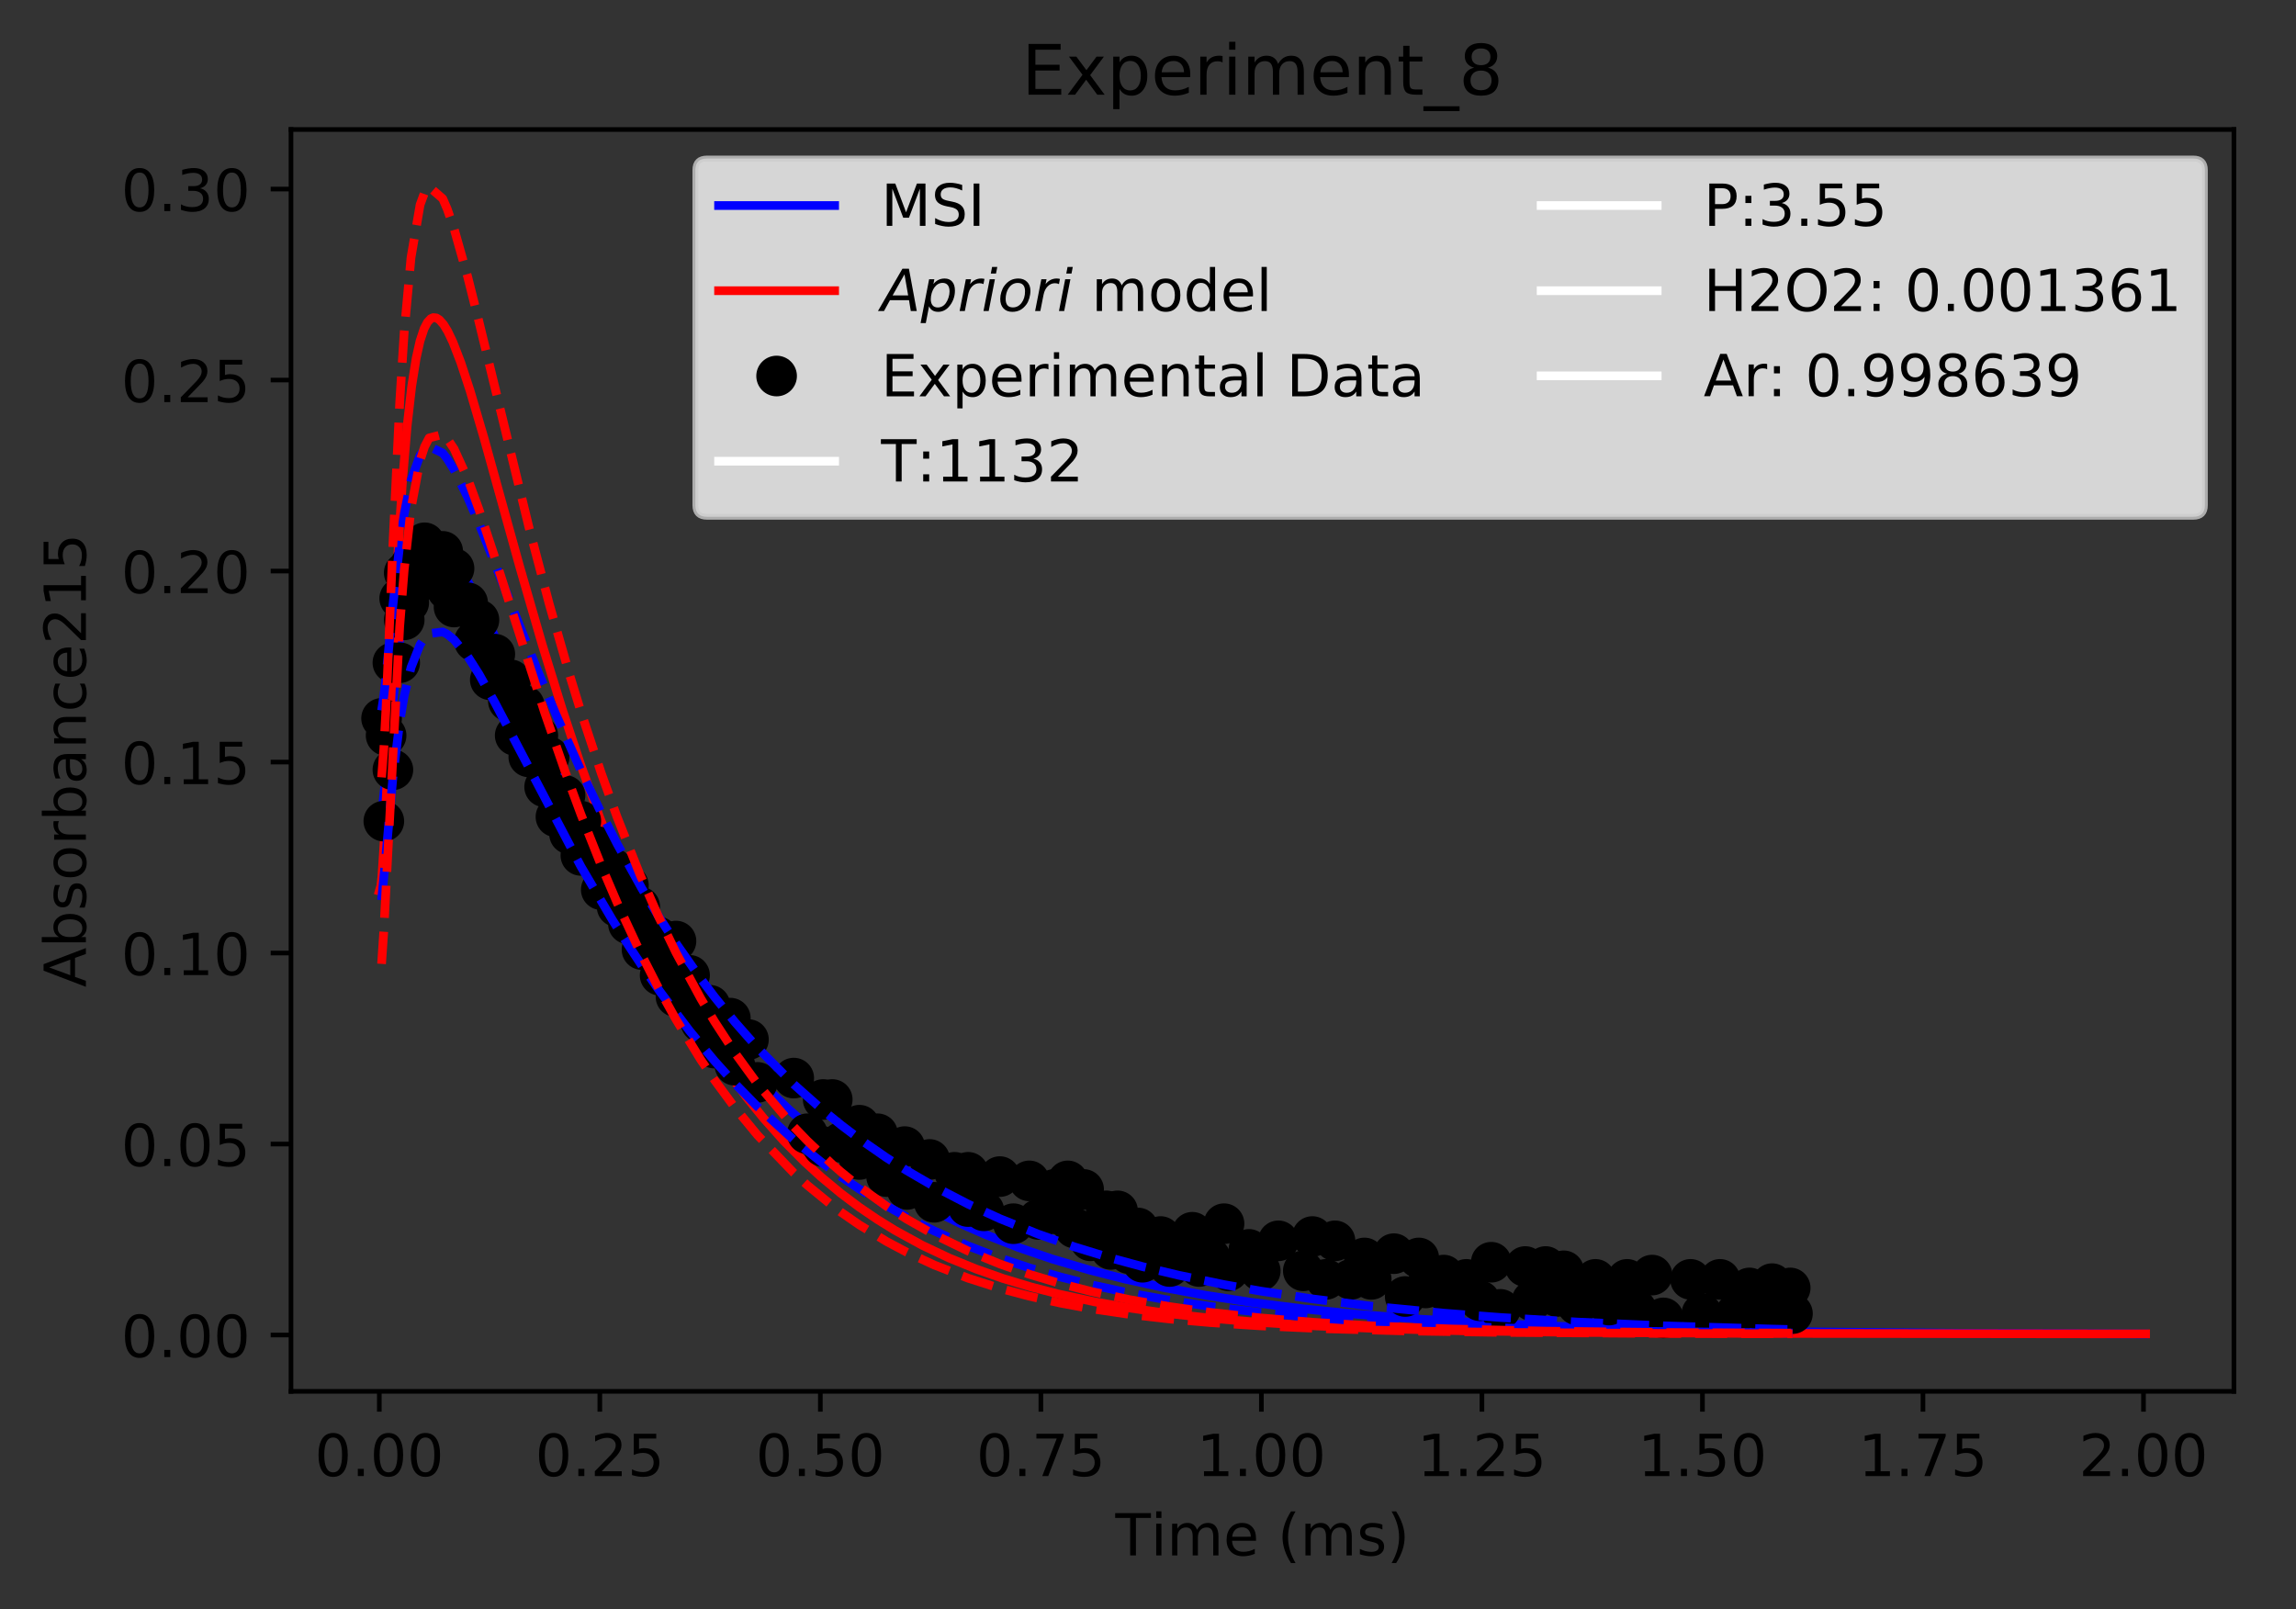<?xml version="1.0" encoding="utf-8" standalone="no"?>
<!DOCTYPE svg PUBLIC "-//W3C//DTD SVG 1.1//EN"
  "http://www.w3.org/Graphics/SVG/1.1/DTD/svg11.dtd">
<!-- Created with matplotlib (https://matplotlib.org/) -->
<svg height="277.314pt" version="1.1" viewBox="0 0 395.644 277.314" width="395.644pt" xmlns="http://www.w3.org/2000/svg" xmlns:xlink="http://www.w3.org/1999/xlink">
 <rect x="0" y="0" width="395.644" height="277.314" fill="#333333" stroke="none"/>
 <defs>
  <style type="text/css">
*{stroke-linecap:butt;stroke-linejoin:round;}
  </style>
 </defs>
 <g id="figure_1">
  <g id="patch_1">
   <path d="M 0 277.314 
L 395.644 277.314 
L 395.644 0 
L 0 0 
z
" style="fill:none;"/>
  </g>
  <g id="axes_1">
   <g id="patch_2">
    <path d="M 50.144 239.758 
L 384.944 239.758 
L 384.944 22.318 
L 50.144 22.318 
z
" style="fill:none;"/>
   </g>
   <g id="matplotlib.axis_1">
    <g id="xtick_1">
     <g id="line2d_1">
      <defs>
       <path d="M 0 0 
L 0 3.5 
" id="m3b37e2f8e7" style="stroke:#000000;stroke-width:0.8;"/>
      </defs>
      <g>
       <use style="stroke:#000000;stroke-width:0.8;" x="65.362" xlink:href="#m3b37e2f8e7" y="239.758"/>
      </g>
     </g>
     <g id="text_1">
      <!-- 0.00 -->
      <defs>
       <path d="M 31.781 66.406 
Q 24.172 66.406 20.328 58.906 
Q 16.5 51.422 16.5 36.375 
Q 16.5 21.391 20.328 13.891 
Q 24.172 6.391 31.781 6.391 
Q 39.453 6.391 43.281 13.891 
Q 47.125 21.391 47.125 36.375 
Q 47.125 51.422 43.281 58.906 
Q 39.453 66.406 31.781 66.406 
z
M 31.781 74.219 
Q 44.047 74.219 50.516 64.516 
Q 56.984 54.828 56.984 36.375 
Q 56.984 17.969 50.516 8.266 
Q 44.047 -1.422 31.781 -1.422 
Q 19.531 -1.422 13.062 8.266 
Q 6.594 17.969 6.594 36.375 
Q 6.594 54.828 13.062 64.516 
Q 19.531 74.219 31.781 74.219 
z
" id="DejaVuSans-48"/>
       <path d="M 10.688 12.406 
L 21 12.406 
L 21 0 
L 10.688 0 
z
" id="DejaVuSans-46"/>
      </defs>
      <g transform="translate(54.229 254.357)scale(0.1 -0.1)">
       <use xlink:href="#DejaVuSans-48"/>
       <use x="63.623" xlink:href="#DejaVuSans-46"/>
       <use x="95.41" xlink:href="#DejaVuSans-48"/>
       <use x="159.033" xlink:href="#DejaVuSans-48"/>
      </g>
     </g>
    </g>
    <g id="xtick_2">
     <g id="line2d_2">
      <g>
       <use style="stroke:#000000;stroke-width:0.8;" x="103.362" xlink:href="#m3b37e2f8e7" y="239.758"/>
      </g>
     </g>
     <g id="text_2">
      <!-- 0.25 -->
      <defs>
       <path d="M 19.188 8.297 
L 53.609 8.297 
L 53.609 0 
L 7.328 0 
L 7.328 8.297 
Q 12.938 14.109 22.625 23.891 
Q 32.328 33.688 34.812 36.531 
Q 39.547 41.844 41.422 45.531 
Q 43.312 49.219 43.312 52.781 
Q 43.312 58.594 39.234 62.25 
Q 35.156 65.922 28.609 65.922 
Q 23.969 65.922 18.812 64.312 
Q 13.672 62.703 7.812 59.422 
L 7.812 69.391 
Q 13.766 71.781 18.938 73 
Q 24.125 74.219 28.422 74.219 
Q 39.75 74.219 46.484 68.547 
Q 53.219 62.891 53.219 53.422 
Q 53.219 48.922 51.531 44.891 
Q 49.859 40.875 45.406 35.406 
Q 44.188 33.984 37.641 27.219 
Q 31.109 20.453 19.188 8.297 
z
" id="DejaVuSans-50"/>
       <path d="M 10.797 72.906 
L 49.516 72.906 
L 49.516 64.594 
L 19.828 64.594 
L 19.828 46.734 
Q 21.969 47.469 24.109 47.828 
Q 26.266 48.188 28.422 48.188 
Q 40.625 48.188 47.75 41.5 
Q 54.891 34.812 54.891 23.391 
Q 54.891 11.625 47.562 5.094 
Q 40.234 -1.422 26.906 -1.422 
Q 22.312 -1.422 17.547 -0.641 
Q 12.797 0.141 7.719 1.703 
L 7.719 11.625 
Q 12.109 9.234 16.797 8.062 
Q 21.484 6.891 26.703 6.891 
Q 35.156 6.891 40.078 11.328 
Q 45.016 15.766 45.016 23.391 
Q 45.016 31 40.078 35.438 
Q 35.156 39.891 26.703 39.891 
Q 22.75 39.891 18.812 39.016 
Q 14.891 38.141 10.797 36.281 
z
" id="DejaVuSans-53"/>
      </defs>
      <g transform="translate(92.229 254.357)scale(0.1 -0.1)">
       <use xlink:href="#DejaVuSans-48"/>
       <use x="63.623" xlink:href="#DejaVuSans-46"/>
       <use x="95.41" xlink:href="#DejaVuSans-50"/>
       <use x="159.033" xlink:href="#DejaVuSans-53"/>
      </g>
     </g>
    </g>
    <g id="xtick_3">
     <g id="line2d_3">
      <g>
       <use style="stroke:#000000;stroke-width:0.8;" x="141.363" xlink:href="#m3b37e2f8e7" y="239.758"/>
      </g>
     </g>
     <g id="text_3">
      <!-- 0.50 -->
      <g transform="translate(130.23 254.357)scale(0.1 -0.1)">
       <use xlink:href="#DejaVuSans-48"/>
       <use x="63.623" xlink:href="#DejaVuSans-46"/>
       <use x="95.41" xlink:href="#DejaVuSans-53"/>
       <use x="159.033" xlink:href="#DejaVuSans-48"/>
      </g>
     </g>
    </g>
    <g id="xtick_4">
     <g id="line2d_4">
      <g>
       <use style="stroke:#000000;stroke-width:0.8;" x="179.363" xlink:href="#m3b37e2f8e7" y="239.758"/>
      </g>
     </g>
     <g id="text_4">
      <!-- 0.75 -->
      <defs>
       <path d="M 8.203 72.906 
L 55.078 72.906 
L 55.078 68.703 
L 28.609 0 
L 18.312 0 
L 43.219 64.594 
L 8.203 64.594 
z
" id="DejaVuSans-55"/>
      </defs>
      <g transform="translate(168.23 254.357)scale(0.1 -0.1)">
       <use xlink:href="#DejaVuSans-48"/>
       <use x="63.623" xlink:href="#DejaVuSans-46"/>
       <use x="95.41" xlink:href="#DejaVuSans-55"/>
       <use x="159.033" xlink:href="#DejaVuSans-53"/>
      </g>
     </g>
    </g>
    <g id="xtick_5">
     <g id="line2d_5">
      <g>
       <use style="stroke:#000000;stroke-width:0.8;" x="217.363" xlink:href="#m3b37e2f8e7" y="239.758"/>
      </g>
     </g>
     <g id="text_5">
      <!-- 1.00 -->
      <defs>
       <path d="M 12.406 8.297 
L 28.516 8.297 
L 28.516 63.922 
L 10.984 60.406 
L 10.984 69.391 
L 28.422 72.906 
L 38.281 72.906 
L 38.281 8.297 
L 54.391 8.297 
L 54.391 0 
L 12.406 0 
z
" id="DejaVuSans-49"/>
      </defs>
      <g transform="translate(206.23 254.357)scale(0.1 -0.1)">
       <use xlink:href="#DejaVuSans-49"/>
       <use x="63.623" xlink:href="#DejaVuSans-46"/>
       <use x="95.41" xlink:href="#DejaVuSans-48"/>
       <use x="159.033" xlink:href="#DejaVuSans-48"/>
      </g>
     </g>
    </g>
    <g id="xtick_6">
     <g id="line2d_6">
      <g>
       <use style="stroke:#000000;stroke-width:0.8;" x="255.363" xlink:href="#m3b37e2f8e7" y="239.758"/>
      </g>
     </g>
     <g id="text_6">
      <!-- 1.25 -->
      <g transform="translate(244.231 254.357)scale(0.1 -0.1)">
       <use xlink:href="#DejaVuSans-49"/>
       <use x="63.623" xlink:href="#DejaVuSans-46"/>
       <use x="95.41" xlink:href="#DejaVuSans-50"/>
       <use x="159.033" xlink:href="#DejaVuSans-53"/>
      </g>
     </g>
    </g>
    <g id="xtick_7">
     <g id="line2d_7">
      <g>
       <use style="stroke:#000000;stroke-width:0.8;" x="293.364" xlink:href="#m3b37e2f8e7" y="239.758"/>
      </g>
     </g>
     <g id="text_7">
      <!-- 1.50 -->
      <g transform="translate(282.231 254.357)scale(0.1 -0.1)">
       <use xlink:href="#DejaVuSans-49"/>
       <use x="63.623" xlink:href="#DejaVuSans-46"/>
       <use x="95.41" xlink:href="#DejaVuSans-53"/>
       <use x="159.033" xlink:href="#DejaVuSans-48"/>
      </g>
     </g>
    </g>
    <g id="xtick_8">
     <g id="line2d_8">
      <g>
       <use style="stroke:#000000;stroke-width:0.8;" x="331.364" xlink:href="#m3b37e2f8e7" y="239.758"/>
      </g>
     </g>
     <g id="text_8">
      <!-- 1.75 -->
      <g transform="translate(320.231 254.357)scale(0.1 -0.1)">
       <use xlink:href="#DejaVuSans-49"/>
       <use x="63.623" xlink:href="#DejaVuSans-46"/>
       <use x="95.41" xlink:href="#DejaVuSans-55"/>
       <use x="159.033" xlink:href="#DejaVuSans-53"/>
      </g>
     </g>
    </g>
    <g id="xtick_9">
     <g id="line2d_9">
      <g>
       <use style="stroke:#000000;stroke-width:0.8;" x="369.364" xlink:href="#m3b37e2f8e7" y="239.758"/>
      </g>
     </g>
     <g id="text_9">
      <!-- 2.00 -->
      <g transform="translate(358.231 254.357)scale(0.1 -0.1)">
       <use xlink:href="#DejaVuSans-50"/>
       <use x="63.623" xlink:href="#DejaVuSans-46"/>
       <use x="95.41" xlink:href="#DejaVuSans-48"/>
       <use x="159.033" xlink:href="#DejaVuSans-48"/>
      </g>
     </g>
    </g>
    <g id="text_10">
     <!-- Time (ms) -->
     <defs>
      <path d="M -0.297 72.906 
L 61.375 72.906 
L 61.375 64.594 
L 35.5 64.594 
L 35.5 0 
L 25.594 0 
L 25.594 64.594 
L -0.297 64.594 
z
" id="DejaVuSans-84"/>
      <path d="M 9.422 54.688 
L 18.406 54.688 
L 18.406 0 
L 9.422 0 
z
M 9.422 75.984 
L 18.406 75.984 
L 18.406 64.594 
L 9.422 64.594 
z
" id="DejaVuSans-105"/>
      <path d="M 52 44.188 
Q 55.375 50.25 60.062 53.125 
Q 64.75 56 71.094 56 
Q 79.641 56 84.281 50.016 
Q 88.922 44.047 88.922 33.016 
L 88.922 0 
L 79.891 0 
L 79.891 32.719 
Q 79.891 40.578 77.094 44.375 
Q 74.312 48.188 68.609 48.188 
Q 61.625 48.188 57.562 43.547 
Q 53.516 38.922 53.516 30.906 
L 53.516 0 
L 44.484 0 
L 44.484 32.719 
Q 44.484 40.625 41.703 44.406 
Q 38.922 48.188 33.109 48.188 
Q 26.219 48.188 22.156 43.531 
Q 18.109 38.875 18.109 30.906 
L 18.109 0 
L 9.078 0 
L 9.078 54.688 
L 18.109 54.688 
L 18.109 46.188 
Q 21.188 51.219 25.484 53.609 
Q 29.781 56 35.688 56 
Q 41.656 56 45.828 52.969 
Q 50 49.953 52 44.188 
z
" id="DejaVuSans-109"/>
      <path d="M 56.203 29.594 
L 56.203 25.203 
L 14.891 25.203 
Q 15.484 15.922 20.484 11.062 
Q 25.484 6.203 34.422 6.203 
Q 39.594 6.203 44.453 7.469 
Q 49.312 8.734 54.109 11.281 
L 54.109 2.781 
Q 49.266 0.734 44.188 -0.344 
Q 39.109 -1.422 33.891 -1.422 
Q 20.797 -1.422 13.156 6.188 
Q 5.516 13.812 5.516 26.812 
Q 5.516 40.234 12.766 48.109 
Q 20.016 56 32.328 56 
Q 43.359 56 49.781 48.891 
Q 56.203 41.797 56.203 29.594 
z
M 47.219 32.234 
Q 47.125 39.594 43.094 43.984 
Q 39.062 48.391 32.422 48.391 
Q 24.906 48.391 20.391 44.141 
Q 15.875 39.891 15.188 32.172 
z
" id="DejaVuSans-101"/>
      <path id="DejaVuSans-32"/>
      <path d="M 31 75.875 
Q 24.469 64.656 21.281 53.656 
Q 18.109 42.672 18.109 31.391 
Q 18.109 20.125 21.312 9.062 
Q 24.516 -2 31 -13.188 
L 23.188 -13.188 
Q 15.875 -1.703 12.234 9.375 
Q 8.594 20.453 8.594 31.391 
Q 8.594 42.281 12.203 53.312 
Q 15.828 64.359 23.188 75.875 
z
" id="DejaVuSans-40"/>
      <path d="M 44.281 53.078 
L 44.281 44.578 
Q 40.484 46.531 36.375 47.5 
Q 32.281 48.484 27.875 48.484 
Q 21.188 48.484 17.844 46.438 
Q 14.5 44.391 14.5 40.281 
Q 14.5 37.156 16.891 35.375 
Q 19.281 33.594 26.516 31.984 
L 29.594 31.297 
Q 39.156 29.25 43.188 25.516 
Q 47.219 21.781 47.219 15.094 
Q 47.219 7.469 41.188 3.016 
Q 35.156 -1.422 24.609 -1.422 
Q 20.219 -1.422 15.453 -0.562 
Q 10.688 0.297 5.422 2 
L 5.422 11.281 
Q 10.406 8.688 15.234 7.391 
Q 20.062 6.109 24.812 6.109 
Q 31.156 6.109 34.562 8.281 
Q 37.984 10.453 37.984 14.406 
Q 37.984 18.062 35.516 20.016 
Q 33.062 21.969 24.703 23.781 
L 21.578 24.516 
Q 13.234 26.266 9.516 29.906 
Q 5.812 33.547 5.812 39.891 
Q 5.812 47.609 11.281 51.797 
Q 16.75 56 26.812 56 
Q 31.781 56 36.172 55.266 
Q 40.578 54.547 44.281 53.078 
z
" id="DejaVuSans-115"/>
      <path d="M 8.016 75.875 
L 15.828 75.875 
Q 23.141 64.359 26.781 53.312 
Q 30.422 42.281 30.422 31.391 
Q 30.422 20.453 26.781 9.375 
Q 23.141 -1.703 15.828 -13.188 
L 8.016 -13.188 
Q 14.5 -2 17.703 9.062 
Q 20.906 20.125 20.906 31.391 
Q 20.906 42.672 17.703 53.656 
Q 14.5 64.656 8.016 75.875 
z
" id="DejaVuSans-41"/>
     </defs>
     <g transform="translate(192.191 268.035)scale(0.1 -0.1)">
      <use xlink:href="#DejaVuSans-84"/>
      <use x="61.037" xlink:href="#DejaVuSans-105"/>
      <use x="88.82" xlink:href="#DejaVuSans-109"/>
      <use x="186.232" xlink:href="#DejaVuSans-101"/>
      <use x="247.756" xlink:href="#DejaVuSans-32"/>
      <use x="279.543" xlink:href="#DejaVuSans-40"/>
      <use x="318.557" xlink:href="#DejaVuSans-109"/>
      <use x="415.969" xlink:href="#DejaVuSans-115"/>
      <use x="468.068" xlink:href="#DejaVuSans-41"/>
     </g>
    </g>
   </g>
   <g id="matplotlib.axis_2">
    <g id="ytick_1">
     <g id="line2d_10">
      <defs>
       <path d="M 0 0 
L -3.5 0 
" id="m5e4caa00aa" style="stroke:#000000;stroke-width:0.8;"/>
      </defs>
      <g>
       <use style="stroke:#000000;stroke-width:0.8;" x="50.144" xlink:href="#m5e4caa00aa" y="230.058"/>
      </g>
     </g>
     <g id="text_11">
      <!-- 0.00 -->
      <g transform="translate(20.878 233.857)scale(0.1 -0.1)">
       <use xlink:href="#DejaVuSans-48"/>
       <use x="63.623" xlink:href="#DejaVuSans-46"/>
       <use x="95.41" xlink:href="#DejaVuSans-48"/>
       <use x="159.033" xlink:href="#DejaVuSans-48"/>
      </g>
     </g>
    </g>
    <g id="ytick_2">
     <g id="line2d_11">
      <g>
       <use style="stroke:#000000;stroke-width:0.8;" x="50.144" xlink:href="#m5e4caa00aa" y="197.145"/>
      </g>
     </g>
     <g id="text_12">
      <!-- 0.05 -->
      <g transform="translate(20.878 200.944)scale(0.1 -0.1)">
       <use xlink:href="#DejaVuSans-48"/>
       <use x="63.623" xlink:href="#DejaVuSans-46"/>
       <use x="95.41" xlink:href="#DejaVuSans-48"/>
       <use x="159.033" xlink:href="#DejaVuSans-53"/>
      </g>
     </g>
    </g>
    <g id="ytick_3">
     <g id="line2d_12">
      <g>
       <use style="stroke:#000000;stroke-width:0.8;" x="50.144" xlink:href="#m5e4caa00aa" y="164.231"/>
      </g>
     </g>
     <g id="text_13">
      <!-- 0.10 -->
      <g transform="translate(20.878 168.031)scale(0.1 -0.1)">
       <use xlink:href="#DejaVuSans-48"/>
       <use x="63.623" xlink:href="#DejaVuSans-46"/>
       <use x="95.41" xlink:href="#DejaVuSans-49"/>
       <use x="159.033" xlink:href="#DejaVuSans-48"/>
      </g>
     </g>
    </g>
    <g id="ytick_4">
     <g id="line2d_13">
      <g>
       <use style="stroke:#000000;stroke-width:0.8;" x="50.144" xlink:href="#m5e4caa00aa" y="131.318"/>
      </g>
     </g>
     <g id="text_14">
      <!-- 0.15 -->
      <g transform="translate(20.878 135.118)scale(0.1 -0.1)">
       <use xlink:href="#DejaVuSans-48"/>
       <use x="63.623" xlink:href="#DejaVuSans-46"/>
       <use x="95.41" xlink:href="#DejaVuSans-49"/>
       <use x="159.033" xlink:href="#DejaVuSans-53"/>
      </g>
     </g>
    </g>
    <g id="ytick_5">
     <g id="line2d_14">
      <g>
       <use style="stroke:#000000;stroke-width:0.8;" x="50.144" xlink:href="#m5e4caa00aa" y="98.405"/>
      </g>
     </g>
     <g id="text_15">
      <!-- 0.20 -->
      <g transform="translate(20.878 102.205)scale(0.1 -0.1)">
       <use xlink:href="#DejaVuSans-48"/>
       <use x="63.623" xlink:href="#DejaVuSans-46"/>
       <use x="95.41" xlink:href="#DejaVuSans-50"/>
       <use x="159.033" xlink:href="#DejaVuSans-48"/>
      </g>
     </g>
    </g>
    <g id="ytick_6">
     <g id="line2d_15">
      <g>
       <use style="stroke:#000000;stroke-width:0.8;" x="50.144" xlink:href="#m5e4caa00aa" y="65.492"/>
      </g>
     </g>
     <g id="text_16">
      <!-- 0.25 -->
      <g transform="translate(20.878 69.292)scale(0.1 -0.1)">
       <use xlink:href="#DejaVuSans-48"/>
       <use x="63.623" xlink:href="#DejaVuSans-46"/>
       <use x="95.41" xlink:href="#DejaVuSans-50"/>
       <use x="159.033" xlink:href="#DejaVuSans-53"/>
      </g>
     </g>
    </g>
    <g id="ytick_7">
     <g id="line2d_16">
      <g>
       <use style="stroke:#000000;stroke-width:0.8;" x="50.144" xlink:href="#m5e4caa00aa" y="32.579"/>
      </g>
     </g>
     <g id="text_17">
      <!-- 0.30 -->
      <defs>
       <path d="M 40.578 39.312 
Q 47.656 37.797 51.625 33 
Q 55.609 28.219 55.609 21.188 
Q 55.609 10.406 48.188 4.484 
Q 40.766 -1.422 27.094 -1.422 
Q 22.516 -1.422 17.656 -0.516 
Q 12.797 0.391 7.625 2.203 
L 7.625 11.719 
Q 11.719 9.328 16.594 8.109 
Q 21.484 6.891 26.812 6.891 
Q 36.078 6.891 40.938 10.547 
Q 45.797 14.203 45.797 21.188 
Q 45.797 27.641 41.281 31.266 
Q 36.766 34.906 28.719 34.906 
L 20.219 34.906 
L 20.219 43.016 
L 29.109 43.016 
Q 36.375 43.016 40.234 45.922 
Q 44.094 48.828 44.094 54.297 
Q 44.094 59.906 40.109 62.906 
Q 36.141 65.922 28.719 65.922 
Q 24.656 65.922 20.016 65.031 
Q 15.375 64.156 9.812 62.312 
L 9.812 71.094 
Q 15.438 72.656 20.344 73.438 
Q 25.25 74.219 29.594 74.219 
Q 40.828 74.219 47.359 69.109 
Q 53.906 64.016 53.906 55.328 
Q 53.906 49.266 50.438 45.094 
Q 46.969 40.922 40.578 39.312 
z
" id="DejaVuSans-51"/>
      </defs>
      <g transform="translate(20.878 36.378)scale(0.1 -0.1)">
       <use xlink:href="#DejaVuSans-48"/>
       <use x="63.623" xlink:href="#DejaVuSans-46"/>
       <use x="95.41" xlink:href="#DejaVuSans-51"/>
       <use x="159.033" xlink:href="#DejaVuSans-48"/>
      </g>
     </g>
    </g>
    <g id="text_18">
     <!-- Absorbance215 -->
     <defs>
      <path d="M 34.188 63.188 
L 20.797 26.906 
L 47.609 26.906 
z
M 28.609 72.906 
L 39.797 72.906 
L 67.578 0 
L 57.328 0 
L 50.688 18.703 
L 17.828 18.703 
L 11.188 0 
L 0.781 0 
z
" id="DejaVuSans-65"/>
      <path d="M 48.688 27.297 
Q 48.688 37.203 44.609 42.844 
Q 40.531 48.484 33.406 48.484 
Q 26.266 48.484 22.188 42.844 
Q 18.109 37.203 18.109 27.297 
Q 18.109 17.391 22.188 11.75 
Q 26.266 6.109 33.406 6.109 
Q 40.531 6.109 44.609 11.75 
Q 48.688 17.391 48.688 27.297 
z
M 18.109 46.391 
Q 20.953 51.266 25.266 53.625 
Q 29.594 56 35.594 56 
Q 45.562 56 51.781 48.094 
Q 58.016 40.188 58.016 27.297 
Q 58.016 14.406 51.781 6.484 
Q 45.562 -1.422 35.594 -1.422 
Q 29.594 -1.422 25.266 0.953 
Q 20.953 3.328 18.109 8.203 
L 18.109 0 
L 9.078 0 
L 9.078 75.984 
L 18.109 75.984 
z
" id="DejaVuSans-98"/>
      <path d="M 30.609 48.391 
Q 23.391 48.391 19.188 42.75 
Q 14.984 37.109 14.984 27.297 
Q 14.984 17.484 19.156 11.844 
Q 23.344 6.203 30.609 6.203 
Q 37.797 6.203 41.984 11.859 
Q 46.188 17.531 46.188 27.297 
Q 46.188 37.016 41.984 42.703 
Q 37.797 48.391 30.609 48.391 
z
M 30.609 56 
Q 42.328 56 49.016 48.375 
Q 55.719 40.766 55.719 27.297 
Q 55.719 13.875 49.016 6.219 
Q 42.328 -1.422 30.609 -1.422 
Q 18.844 -1.422 12.172 6.219 
Q 5.516 13.875 5.516 27.297 
Q 5.516 40.766 12.172 48.375 
Q 18.844 56 30.609 56 
z
" id="DejaVuSans-111"/>
      <path d="M 41.109 46.297 
Q 39.594 47.172 37.812 47.578 
Q 36.031 48 33.891 48 
Q 26.266 48 22.188 43.047 
Q 18.109 38.094 18.109 28.812 
L 18.109 0 
L 9.078 0 
L 9.078 54.688 
L 18.109 54.688 
L 18.109 46.188 
Q 20.953 51.172 25.484 53.578 
Q 30.031 56 36.531 56 
Q 37.453 56 38.578 55.875 
Q 39.703 55.766 41.062 55.516 
z
" id="DejaVuSans-114"/>
      <path d="M 34.281 27.484 
Q 23.391 27.484 19.188 25 
Q 14.984 22.516 14.984 16.5 
Q 14.984 11.719 18.141 8.906 
Q 21.297 6.109 26.703 6.109 
Q 34.188 6.109 38.703 11.406 
Q 43.219 16.703 43.219 25.484 
L 43.219 27.484 
z
M 52.203 31.203 
L 52.203 0 
L 43.219 0 
L 43.219 8.297 
Q 40.141 3.328 35.547 0.953 
Q 30.953 -1.422 24.312 -1.422 
Q 15.922 -1.422 10.953 3.297 
Q 6 8.016 6 15.922 
Q 6 25.141 12.172 29.828 
Q 18.359 34.516 30.609 34.516 
L 43.219 34.516 
L 43.219 35.406 
Q 43.219 41.609 39.141 45 
Q 35.062 48.391 27.688 48.391 
Q 23 48.391 18.547 47.266 
Q 14.109 46.141 10.016 43.891 
L 10.016 52.203 
Q 14.938 54.109 19.578 55.047 
Q 24.219 56 28.609 56 
Q 40.484 56 46.344 49.844 
Q 52.203 43.703 52.203 31.203 
z
" id="DejaVuSans-97"/>
      <path d="M 54.891 33.016 
L 54.891 0 
L 45.906 0 
L 45.906 32.719 
Q 45.906 40.484 42.875 44.328 
Q 39.844 48.188 33.797 48.188 
Q 26.516 48.188 22.312 43.547 
Q 18.109 38.922 18.109 30.906 
L 18.109 0 
L 9.078 0 
L 9.078 54.688 
L 18.109 54.688 
L 18.109 46.188 
Q 21.344 51.125 25.703 53.562 
Q 30.078 56 35.797 56 
Q 45.219 56 50.047 50.172 
Q 54.891 44.344 54.891 33.016 
z
" id="DejaVuSans-110"/>
      <path d="M 48.781 52.594 
L 48.781 44.188 
Q 44.969 46.297 41.141 47.344 
Q 37.312 48.391 33.406 48.391 
Q 24.656 48.391 19.812 42.844 
Q 14.984 37.312 14.984 27.297 
Q 14.984 17.281 19.812 11.734 
Q 24.656 6.203 33.406 6.203 
Q 37.312 6.203 41.141 7.25 
Q 44.969 8.297 48.781 10.406 
L 48.781 2.094 
Q 45.016 0.344 40.984 -0.531 
Q 36.969 -1.422 32.422 -1.422 
Q 20.062 -1.422 12.781 6.344 
Q 5.516 14.109 5.516 27.297 
Q 5.516 40.672 12.859 48.328 
Q 20.219 56 33.016 56 
Q 37.156 56 41.109 55.141 
Q 45.062 54.297 48.781 52.594 
z
" id="DejaVuSans-99"/>
     </defs>
     <g transform="translate(14.798 170.129)rotate(-90)scale(0.1 -0.1)">
      <use xlink:href="#DejaVuSans-65"/>
      <use x="68.408" xlink:href="#DejaVuSans-98"/>
      <use x="131.885" xlink:href="#DejaVuSans-115"/>
      <use x="183.984" xlink:href="#DejaVuSans-111"/>
      <use x="245.166" xlink:href="#DejaVuSans-114"/>
      <use x="286.279" xlink:href="#DejaVuSans-98"/>
      <use x="349.756" xlink:href="#DejaVuSans-97"/>
      <use x="411.035" xlink:href="#DejaVuSans-110"/>
      <use x="474.414" xlink:href="#DejaVuSans-99"/>
      <use x="529.395" xlink:href="#DejaVuSans-101"/>
      <use x="590.918" xlink:href="#DejaVuSans-50"/>
      <use x="654.541" xlink:href="#DejaVuSans-49"/>
      <use x="718.164" xlink:href="#DejaVuSans-53"/>
     </g>
    </g>
   </g>
   <g id="line2d_17">
    <path clip-path="url(#pdb459d3b92)" d="M 65.362 141.342 
L 65.452 141.354 
L 65.478 141.325 
L 65.613 140.953 
L 65.866 139.486 
L 66.324 135.228 
L 68.563 112.471 
L 69.409 106.619 
L 70.287 102.059 
L 71.085 99.002 
L 71.809 96.966 
L 72.536 95.507 
L 73.263 94.542 
L 73.873 94.058 
L 74.425 93.841 
L 74.978 93.809 
L 75.714 94.017 
L 76.451 94.473 
L 77.187 95.137 
L 78.295 96.462 
L 79.679 98.548 
L 81.341 101.509 
L 83.612 106.076 
L 86.944 113.325 
L 95.328 131.722 
L 99.286 139.828 
L 103.022 146.998 
L 106.759 153.684 
L 110.668 160.165 
L 114.354 165.816 
L 117.982 170.962 
L 121.384 175.433 
L 124.786 179.584 
L 128.187 183.434 
L 132.279 187.695 
L 135.976 191.221 
L 139.763 194.54 
L 144.037 197.958 
L 148.338 201.075 
L 152.638 203.899 
L 156.939 206.455 
L 161.24 208.769 
L 165.54 210.861 
L 169.841 212.753 
L 175.575 214.996 
L 181.309 216.955 
L 187.709 218.848 
L 193.666 220.37 
L 200.749 221.917 
L 207.764 223.211 
L 215.389 224.389 
L 224.54 225.543 
L 233.69 226.464 
L 244.366 227.306 
L 256.567 228.029 
L 270.293 228.615 
L 287.069 229.101 
L 308.421 229.478 
L 337.398 229.743 
L 369.435 229.874 
L 369.435 229.874 
" style="fill:none;stroke:#0000ff;stroke-linecap:square;stroke-width:1.5;"/>
   </g>
   <g id="line2d_18">
    <path clip-path="url(#pdb459d3b92)" d="M 65.362 153.537 
L 65.425 153.555 
L 65.465 153.496 
L 65.587 153 
L 65.811 151.013 
L 66.192 145.228 
L 66.888 130.488 
L 68.463 97.002 
L 69.312 83.506 
L 70.165 73.349 
L 70.941 66.583 
L 71.716 61.709 
L 72.377 58.766 
L 73.077 56.643 
L 73.661 55.526 
L 74.244 54.907 
L 74.656 54.731 
L 75.193 54.784 
L 75.73 55.116 
L 76.445 55.931 
L 77.161 57.104 
L 78.055 58.979 
L 79.398 62.452 
L 81.011 67.35 
L 83.402 75.479 
L 89.509 97.495 
L 93.431 111.072 
L 96.938 122.402 
L 100.019 131.644 
L 103.326 140.813 
L 106.399 148.654 
L 109.452 155.826 
L 112.774 162.969 
L 116.096 169.471 
L 119.418 175.381 
L 122.704 180.692 
L 125.726 185.141 
L 128.588 189.004 
L 131.601 192.727 
L 135.055 196.6 
L 138.601 200.177 
L 141.47 202.8 
L 144.935 205.675 
L 148.04 208.004 
L 151.145 210.118 
L 154.25 212.038 
L 158.908 214.589 
L 163.566 216.791 
L 168.224 218.691 
L 172.882 220.327 
L 177.54 221.735 
L 182.198 222.945 
L 188.551 224.324 
L 194.728 225.412 
L 201.24 226.338 
L 208.398 227.144 
L 216.579 227.85 
L 226.806 228.486 
L 238.054 228.96 
L 252.371 229.335 
L 271.309 229.6 
L 300.496 229.768 
L 362.782 229.853 
L 369.726 229.857 
L 369.726 229.857 
" style="fill:none;stroke:#ff0000;stroke-linecap:square;stroke-width:1.5;"/>
   </g>
   <g id="line2d_19">
    <defs>
     <path d="M 0 3 
C 0.796 3 1.559 2.684 2.121 2.121 
C 2.684 1.559 3 0.796 3 0 
C 3 -0.796 2.684 -1.559 2.121 -2.121 
C 1.559 -2.684 0.796 -3 0 -3 
C -0.796 -3 -1.559 -2.684 -2.121 -2.121 
C -2.684 -1.559 -3 -0.796 -3 0 
C -3 0.796 -2.684 1.559 -2.121 2.121 
C -1.559 2.684 -0.796 3 0 3 
z
" id="m5ebaabbd52" style="stroke:#000000;"/>
    </defs>
    <g clip-path="url(#pdb459d3b92)">
     <use style="stroke:#000000;" x="65.752" xlink:href="#m5ebaabbd52" y="123.791"/>
     <use style="stroke:#000000;" x="66.142" xlink:href="#m5ebaabbd52" y="141.502"/>
     <use style="stroke:#000000;" x="66.533" xlink:href="#m5ebaabbd52" y="126.743"/>
     <use style="stroke:#000000;" x="67.703" xlink:href="#m5ebaabbd52" y="132.647"/>
     <use style="stroke:#000000;" x="67.703" xlink:href="#m5ebaabbd52" y="114.198"/>
     <use style="stroke:#000000;" x="68.874" xlink:href="#m5ebaabbd52" y="114.198"/>
     <use style="stroke:#000000;" x="68.874" xlink:href="#m5ebaabbd52" y="103.128"/>
     <use style="stroke:#000000;" x="69.655" xlink:href="#m5ebaabbd52" y="106.818"/>
     <use style="stroke:#000000;" x="69.655" xlink:href="#m5ebaabbd52" y="98.7"/>
     <use style="stroke:#000000;" x="70.435" xlink:href="#m5ebaabbd52" y="103.866"/>
     <use style="stroke:#000000;" x="70.825" xlink:href="#m5ebaabbd52" y="97.224"/>
     <use style="stroke:#000000;" x="72.386" xlink:href="#m5ebaabbd52" y="100.177"/>
     <use style="stroke:#000000;" x="73.167" xlink:href="#m5ebaabbd52" y="93.535"/>
     <use style="stroke:#000000;" x="73.947" xlink:href="#m5ebaabbd52" y="98.7"/>
     <use style="stroke:#000000;" x="76.289" xlink:href="#m5ebaabbd52" y="95.011"/>
     <use style="stroke:#000000;" x="77.069" xlink:href="#m5ebaabbd52" y="101.653"/>
     <use style="stroke:#000000;" x="78.24" xlink:href="#m5ebaabbd52" y="97.962"/>
     <use style="stroke:#000000;" x="78.24" xlink:href="#m5ebaabbd52" y="104.604"/>
     <use style="stroke:#000000;" x="80.582" xlink:href="#m5ebaabbd52" y="103.866"/>
     <use style="stroke:#000000;" x="81.752" xlink:href="#m5ebaabbd52" y="110.508"/>
     <use style="stroke:#000000;" x="82.533" xlink:href="#m5ebaabbd52" y="106.818"/>
     <use style="stroke:#000000;" x="84.484" xlink:href="#m5ebaabbd52" y="117.149"/>
     <use style="stroke:#000000;" x="85.265" xlink:href="#m5ebaabbd52" y="112.722"/>
     <use style="stroke:#000000;" x="87.606" xlink:href="#m5ebaabbd52" y="120.84"/>
     <use style="stroke:#000000;" x="87.996" xlink:href="#m5ebaabbd52" y="117.149"/>
     <use style="stroke:#000000;" x="88.777" xlink:href="#m5ebaabbd52" y="126.743"/>
     <use style="stroke:#000000;" x="90.338" xlink:href="#m5ebaabbd52" y="121.577"/>
     <use style="stroke:#000000;" x="91.118" xlink:href="#m5ebaabbd52" y="130.433"/>
     <use style="stroke:#000000;" x="92.679" xlink:href="#m5ebaabbd52" y="126.743"/>
     <use style="stroke:#000000;" x="93.85" xlink:href="#m5ebaabbd52" y="135.598"/>
     <use style="stroke:#000000;" x="94.63" xlink:href="#m5ebaabbd52" y="130.433"/>
     <use style="stroke:#000000;" x="95.801" xlink:href="#m5ebaabbd52" y="140.764"/>
     <use style="stroke:#000000;" x="97.362" xlink:href="#m5ebaabbd52" y="137.074"/>
     <use style="stroke:#000000;" x="98.143" xlink:href="#m5ebaabbd52" y="143.716"/>
     <use style="stroke:#000000;" x="100.094" xlink:href="#m5ebaabbd52" y="141.502"/>
     <use style="stroke:#000000;" x="100.094" xlink:href="#m5ebaabbd52" y="147.406"/>
     <use style="stroke:#000000;" x="103.216" xlink:href="#m5ebaabbd52" y="145.93"/>
     <use style="stroke:#000000;" x="103.606" xlink:href="#m5ebaabbd52" y="153.31"/>
     <use style="stroke:#000000;" x="105.557" xlink:href="#m5ebaabbd52" y="149.62"/>
     <use style="stroke:#000000;" x="106.338" xlink:href="#m5ebaabbd52" y="156.261"/>
     <use style="stroke:#000000;" x="108.289" xlink:href="#m5ebaabbd52" y="152.572"/>
     <use style="stroke:#000000;" x="108.289" xlink:href="#m5ebaabbd52" y="159.214"/>
     <use style="stroke:#000000;" x="110.24" xlink:href="#m5ebaabbd52" y="156.261"/>
     <use style="stroke:#000000;" x="110.63" xlink:href="#m5ebaabbd52" y="163.641"/>
     <use style="stroke:#000000;" x="113.362" xlink:href="#m5ebaabbd52" y="161.427"/>
     <use style="stroke:#000000;" x="113.753" xlink:href="#m5ebaabbd52" y="168.069"/>
     <use style="stroke:#000000;" x="116.484" xlink:href="#m5ebaabbd52" y="162.165"/>
     <use style="stroke:#000000;" x="116.484" xlink:href="#m5ebaabbd52" y="171.759"/>
     <use style="stroke:#000000;" x="118.826" xlink:href="#m5ebaabbd52" y="168.069"/>
     <use style="stroke:#000000;" x="120.777" xlink:href="#m5ebaabbd52" y="176.186"/>
     <use style="stroke:#000000;" x="122.338" xlink:href="#m5ebaabbd52" y="173.235"/>
     <use style="stroke:#000000;" x="123.118" xlink:href="#m5ebaabbd52" y="180.614"/>
     <use style="stroke:#000000;" x="125.85" xlink:href="#m5ebaabbd52" y="175.449"/>
     <use style="stroke:#000000;" x="126.631" xlink:href="#m5ebaabbd52" y="183.566"/>
     <use style="stroke:#000000;" x="128.972" xlink:href="#m5ebaabbd52" y="179.138"/>
     <use style="stroke:#000000;" x="130.533" xlink:href="#m5ebaabbd52" y="186.518"/>
     <use style="stroke:#000000;" x="136.778" xlink:href="#m5ebaabbd52" y="185.78"/>
     <use style="stroke:#000000;" x="139.118" xlink:href="#m5ebaabbd52" y="195.373"/>
     <use style="stroke:#000000;" x="141.85" xlink:href="#m5ebaabbd52" y="189.47"/>
     <use style="stroke:#000000;" x="141.85" xlink:href="#m5ebaabbd52" y="197.587"/>
     <use style="stroke:#000000;" x="143.411" xlink:href="#m5ebaabbd52" y="189.47"/>
     <use style="stroke:#000000;" x="144.972" xlink:href="#m5ebaabbd52" y="196.849"/>
     <use style="stroke:#000000;" x="148.094" xlink:href="#m5ebaabbd52" y="193.898"/>
     <use style="stroke:#000000;" x="148.094" xlink:href="#m5ebaabbd52" y="199.801"/>
     <use style="stroke:#000000;" x="151.216" xlink:href="#m5ebaabbd52" y="195.373"/>
     <use style="stroke:#000000;" x="152.777" xlink:href="#m5ebaabbd52" y="202.753"/>
     <use style="stroke:#000000;" x="155.899" xlink:href="#m5ebaabbd52" y="197.587"/>
     <use style="stroke:#000000;" x="156.29" xlink:href="#m5ebaabbd52" y="204.967"/>
     <use style="stroke:#000000;" x="160.192" xlink:href="#m5ebaabbd52" y="199.801"/>
     <use style="stroke:#000000;" x="160.973" xlink:href="#m5ebaabbd52" y="207.181"/>
     <use style="stroke:#000000;" x="164.484" xlink:href="#m5ebaabbd52" y="202.015"/>
     <use style="stroke:#000000;" x="164.484" xlink:href="#m5ebaabbd52" y="205.705"/>
     <use style="stroke:#000000;" x="166.827" xlink:href="#m5ebaabbd52" y="202.015"/>
     <use style="stroke:#000000;" x="166.827" xlink:href="#m5ebaabbd52" y="207.919"/>
     <use style="stroke:#000000;" x="168.777" xlink:href="#m5ebaabbd52" y="204.229"/>
     <use style="stroke:#000000;" x="169.558" xlink:href="#m5ebaabbd52" y="208.657"/>
     <use style="stroke:#000000;" x="172.29" xlink:href="#m5ebaabbd52" y="202.753"/>
     <use style="stroke:#000000;" x="174.63" xlink:href="#m5ebaabbd52" y="210.871"/>
     <use style="stroke:#000000;" x="177.363" xlink:href="#m5ebaabbd52" y="203.491"/>
     <use style="stroke:#000000;" x="178.924" xlink:href="#m5ebaabbd52" y="210.133"/>
     <use style="stroke:#000000;" x="181.656" xlink:href="#m5ebaabbd52" y="204.967"/>
     <use style="stroke:#000000;" x="182.826" xlink:href="#m5ebaabbd52" y="209.395"/>
     <use style="stroke:#000000;" x="183.997" xlink:href="#m5ebaabbd52" y="203.491"/>
     <use style="stroke:#000000;" x="185.167" xlink:href="#m5ebaabbd52" y="211.609"/>
     <use style="stroke:#000000;" x="186.728" xlink:href="#m5ebaabbd52" y="204.967"/>
     <use style="stroke:#000000;" x="187.9" xlink:href="#m5ebaabbd52" y="213.822"/>
     <use style="stroke:#000000;" x="190.632" xlink:href="#m5ebaabbd52" y="208.657"/>
     <use style="stroke:#000000;" x="191.411" xlink:href="#m5ebaabbd52" y="215.298"/>
     <use style="stroke:#000000;" x="192.582" xlink:href="#m5ebaabbd52" y="208.657"/>
     <use style="stroke:#000000;" x="194.533" xlink:href="#m5ebaabbd52" y="216.036"/>
     <use style="stroke:#000000;" x="196.094" xlink:href="#m5ebaabbd52" y="211.609"/>
     <use style="stroke:#000000;" x="196.876" xlink:href="#m5ebaabbd52" y="217.512"/>
     <use style="stroke:#000000;" x="199.996" xlink:href="#m5ebaabbd52" y="213.084"/>
     <use style="stroke:#000000;" x="201.557" xlink:href="#m5ebaabbd52" y="218.25"/>
     <use style="stroke:#000000;" x="203.118" xlink:href="#m5ebaabbd52" y="214.56"/>
     <use style="stroke:#000000;" x="205.461" xlink:href="#m5ebaabbd52" y="212.347"/>
     <use style="stroke:#000000;" x="206.631" xlink:href="#m5ebaabbd52" y="218.25"/>
     <use style="stroke:#000000;" x="208.583" xlink:href="#m5ebaabbd52" y="216.774"/>
     <use style="stroke:#000000;" x="210.924" xlink:href="#m5ebaabbd52" y="210.871"/>
     <use style="stroke:#000000;" x="211.705" xlink:href="#m5ebaabbd52" y="218.988"/>
     <use style="stroke:#000000;" x="215.216" xlink:href="#m5ebaabbd52" y="215.298"/>
     <use style="stroke:#000000;" x="217.168" xlink:href="#m5ebaabbd52" y="218.988"/>
     <use style="stroke:#000000;" x="220.29" xlink:href="#m5ebaabbd52" y="213.822"/>
     <use style="stroke:#000000;" x="224.583" xlink:href="#m5ebaabbd52" y="218.988"/>
     <use style="stroke:#000000;" x="226.144" xlink:href="#m5ebaabbd52" y="213.084"/>
     <use style="stroke:#000000;" x="228.484" xlink:href="#m5ebaabbd52" y="220.464"/>
     <use style="stroke:#000000;" x="230.045" xlink:href="#m5ebaabbd52" y="213.822"/>
     <use style="stroke:#000000;" x="232.778" xlink:href="#m5ebaabbd52" y="220.464"/>
     <use style="stroke:#000000;" x="235.119" xlink:href="#m5ebaabbd52" y="216.774"/>
     <use style="stroke:#000000;" x="236.29" xlink:href="#m5ebaabbd52" y="220.464"/>
     <use style="stroke:#000000;" x="240.193" xlink:href="#m5ebaabbd52" y="216.036"/>
     <use style="stroke:#000000;" x="242.143" xlink:href="#m5ebaabbd52" y="223.416"/>
     <use style="stroke:#000000;" x="244.486" xlink:href="#m5ebaabbd52" y="216.774"/>
     <use style="stroke:#000000;" x="245.656" xlink:href="#m5ebaabbd52" y="221.94"/>
     <use style="stroke:#000000;" x="248.778" xlink:href="#m5ebaabbd52" y="219.726"/>
     <use style="stroke:#000000;" x="249.949" xlink:href="#m5ebaabbd52" y="223.416"/>
     <use style="stroke:#000000;" x="252.68" xlink:href="#m5ebaabbd52" y="220.464"/>
     <use style="stroke:#000000;" x="255.022" xlink:href="#m5ebaabbd52" y="224.154"/>
     <use style="stroke:#000000;" x="256.972" xlink:href="#m5ebaabbd52" y="217.512"/>
     <use style="stroke:#000000;" x="258.534" xlink:href="#m5ebaabbd52" y="225.63"/>
     <use style="stroke:#000000;" x="262.828" xlink:href="#m5ebaabbd52" y="218.25"/>
     <use style="stroke:#000000;" x="263.998" xlink:href="#m5ebaabbd52" y="224.154"/>
     <use style="stroke:#000000;" x="266.339" xlink:href="#m5ebaabbd52" y="218.25"/>
     <use style="stroke:#000000;" x="268.29" xlink:href="#m5ebaabbd52" y="223.416"/>
     <use style="stroke:#000000;" x="269.461" xlink:href="#m5ebaabbd52" y="218.988"/>
     <use style="stroke:#000000;" x="271.803" xlink:href="#m5ebaabbd52" y="224.892"/>
     <use style="stroke:#000000;" x="274.924" xlink:href="#m5ebaabbd52" y="220.464"/>
     <use style="stroke:#000000;" x="277.266" xlink:href="#m5ebaabbd52" y="224.892"/>
     <use style="stroke:#000000;" x="280.388" xlink:href="#m5ebaabbd52" y="220.464"/>
     <use style="stroke:#000000;" x="281.949" xlink:href="#m5ebaabbd52" y="225.63"/>
     <use style="stroke:#000000;" x="284.681" xlink:href="#m5ebaabbd52" y="219.726"/>
     <use style="stroke:#000000;" x="286.632" xlink:href="#m5ebaabbd52" y="227.106"/>
     <use style="stroke:#000000;" x="291.314" xlink:href="#m5ebaabbd52" y="220.464"/>
     <use style="stroke:#000000;" x="293.266" xlink:href="#m5ebaabbd52" y="226.368"/>
     <use style="stroke:#000000;" x="296.388" xlink:href="#m5ebaabbd52" y="220.464"/>
     <use style="stroke:#000000;" x="299.119" xlink:href="#m5ebaabbd52" y="226.368"/>
     <use style="stroke:#000000;" x="301.462" xlink:href="#m5ebaabbd52" y="221.94"/>
     <use style="stroke:#000000;" x="303.023" xlink:href="#m5ebaabbd52" y="225.63"/>
     <use style="stroke:#000000;" x="305.364" xlink:href="#m5ebaabbd52" y="221.202"/>
     <use style="stroke:#000000;" x="306.925" xlink:href="#m5ebaabbd52" y="226.368"/>
     <use style="stroke:#000000;" x="308.486" xlink:href="#m5ebaabbd52" y="221.94"/>
     <use style="stroke:#000000;" x="308.876" xlink:href="#m5ebaabbd52" y="226.368"/>
    </g>
   </g>
   <g id="line2d_20">
    <path clip-path="url(#pdb459d3b92)" d="M 65.752 122.438 
L 66.142 119.923 
L 66.533 116.408 
L 67.703 104.31 
L 67.703 104.31 
L 68.874 93.888 
L 68.874 93.888 
L 69.655 88.555 
L 69.655 88.555 
L 70.825 82.785 
L 72.386 78.463 
L 73.167 77.412 
L 73.947 76.949 
L 76.289 78.073 
L 77.069 79.065 
L 78.24 80.944 
L 78.24 80.944 
L 80.582 85.67 
L 82.533 90.208 
L 87.996 103.948 
L 92.679 115.672 
L 95.801 123.131 
L 100.094 132.771 
L 100.094 132.771 
L 103.606 140.083 
L 106.338 145.409 
L 110.63 153.152 
L 113.753 158.33 
L 116.484 162.558 
L 116.484 162.558 
L 120.777 168.686 
L 123.118 171.784 
L 126.631 176.122 
L 130.533 180.55 
L 136.778 186.857 
L 141.85 191.366 
L 141.85 191.366 
L 144.972 193.895 
L 148.094 196.259 
L 148.094 196.259 
L 152.777 199.513 
L 156.29 201.741 
L 160.973 204.463 
L 166.827 207.5 
L 166.827 207.5 
L 172.29 210.006 
L 178.924 212.679 
L 185.167 214.872 
L 191.411 216.785 
L 196.876 218.264 
L 203.118 219.755 
L 210.924 221.367 
L 217.168 222.477 
L 226.144 223.829 
L 236.29 225.079 
L 248.778 226.288 
L 258.534 227.031 
L 271.803 227.822 
L 286.632 228.471 
L 305.364 229.033 
L 308.876 229.113 
L 308.876 229.113 
" style="fill:none;stroke:#0000ff;stroke-dasharray:5.55,2.4;stroke-dashoffset:0;stroke-width:1.5;"/>
   </g>
   <g id="line2d_21">
    <path clip-path="url(#pdb459d3b92)" d="M 65.752 155.118 
L 66.533 147.083 
L 67.703 133.973 
L 67.703 133.973 
L 68.874 124.44 
L 68.874 124.44 
L 69.655 119.888 
L 69.655 119.888 
L 70.825 115.02 
L 72.386 111.092 
L 73.167 109.932 
L 73.947 109.187 
L 76.289 108.891 
L 77.069 109.289 
L 78.24 110.236 
L 80.582 113.098 
L 82.533 116.16 
L 85.265 121.052 
L 100.094 149.296 
L 100.094 149.296 
L 105.557 158.571 
L 108.289 162.891 
L 108.289 162.891 
L 110.63 166.432 
L 113.753 170.91 
L 118.826 177.641 
L 123.118 182.814 
L 126.631 186.714 
L 130.533 190.716 
L 136.778 196.436 
L 141.85 200.516 
L 141.85 200.516 
L 144.972 202.794 
L 148.094 204.911 
L 148.094 204.911 
L 152.777 207.801 
L 156.29 209.758 
L 160.973 212.118 
L 166.827 214.702 
L 166.827 214.702 
L 172.29 216.789 
L 177.363 218.483 
L 182.826 220.076 
L 187.9 221.364 
L 194.533 222.807 
L 201.557 224.08 
L 208.583 225.135 
L 217.168 226.177 
L 226.144 227.036 
L 236.29 227.779 
L 249.949 228.497 
L 263.998 228.994 
L 281.949 229.394 
L 306.925 229.694 
L 308.876 229.709 
L 308.876 229.709 
" style="fill:none;stroke:#0000ff;stroke-dasharray:5.55,2.4;stroke-dashoffset:0;stroke-width:1.5;"/>
   </g>
   <g id="line2d_22">
    <path clip-path="url(#pdb459d3b92)" d="M 65.752 133.957 
L 66.142 129.007 
L 66.533 121.66 
L 67.703 94.017 
L 67.703 94.017 
L 68.874 69.411 
L 68.874 69.411 
L 69.655 57.157 
L 69.655 57.157 
L 70.825 44.388 
L 72.386 35.295 
L 73.167 33.159 
L 73.947 32.202 
L 76.289 34.23 
L 77.069 36.024 
L 78.24 39.39 
L 78.24 39.39 
L 80.582 47.671 
L 82.533 55.446 
L 91.118 90.748 
L 94.63 104.03 
L 98.143 116.275 
L 100.094 122.621 
L 100.094 122.621 
L 103.606 133.241 
L 106.338 140.803 
L 110.24 150.62 
L 113.362 157.702 
L 116.484 164.151 
L 116.484 164.151 
L 120.777 172.101 
L 123.118 176.023 
L 126.631 181.415 
L 130.533 186.777 
L 136.778 194.163 
L 139.118 196.592 
L 143.411 200.643 
L 144.972 201.992 
L 148.094 204.509 
L 148.094 204.509 
L 152.777 207.875 
L 156.29 210.107 
L 160.973 212.75 
L 166.827 215.581 
L 166.827 215.581 
L 172.29 217.808 
L 177.363 219.585 
L 182.826 221.217 
L 187.9 222.516 
L 194.533 223.938 
L 201.557 225.163 
L 208.583 226.155 
L 217.168 227.105 
L 226.144 227.854 
L 236.29 228.467 
L 249.949 229.011 
L 266.339 229.385 
L 286.632 229.618 
L 308.876 229.73 
L 308.876 229.73 
" style="fill:none;stroke:#ff0000;stroke-dasharray:5.55,2.4;stroke-dashoffset:0;stroke-width:1.5;"/>
   </g>
   <g id="line2d_23">
    <path clip-path="url(#pdb459d3b92)" d="M 65.752 166.096 
L 66.142 160.321 
L 68.874 107.973 
L 68.874 107.973 
L 69.655 98.172 
L 69.655 98.172 
L 70.825 87.666 
L 72.386 79.349 
L 73.167 76.964 
L 73.947 75.466 
L 76.289 74.855 
L 77.069 75.6 
L 78.24 77.342 
L 78.24 77.342 
L 80.582 82.466 
L 82.533 87.786 
L 85.265 96.048 
L 93.85 122.778 
L 97.362 132.906 
L 100.094 140.302 
L 100.094 140.302 
L 103.606 149.153 
L 106.338 155.54 
L 110.24 163.93 
L 113.362 170.05 
L 116.484 175.675 
L 116.484 175.675 
L 120.777 182.649 
L 123.118 186.108 
L 126.631 190.87 
L 130.533 195.608 
L 136.778 202.112 
L 139.118 204.24 
L 143.411 207.761 
L 144.972 208.925 
L 148.094 211.086 
L 148.094 211.086 
L 152.777 213.94 
L 156.29 215.808 
L 160.973 217.983 
L 166.827 220.261 
L 166.827 220.261 
L 172.29 222.01 
L 177.363 223.363 
L 182.826 224.57 
L 187.9 225.501 
L 194.533 226.483 
L 201.557 227.291 
L 208.583 227.909 
L 217.168 228.47 
L 228.484 228.974 
L 242.143 229.347 
L 258.534 229.597 
L 286.632 229.783 
L 308.876 229.841 
L 308.876 229.841 
" style="fill:none;stroke:#ff0000;stroke-dasharray:5.55,2.4;stroke-dashoffset:0;stroke-width:1.5;"/>
   </g>
   <g id="line2d_24"/>
   <g id="line2d_25"/>
   <g id="line2d_26"/>
   <g id="line2d_27"/>
   <g id="patch_3">
    <path d="M 50.144 239.758 
L 50.144 22.318 
" style="fill:none;stroke:#000000;stroke-linecap:square;stroke-linejoin:miter;stroke-width:0.8;"/>
   </g>
   <g id="patch_4">
    <path d="M 384.944 239.758 
L 384.944 22.318 
" style="fill:none;stroke:#000000;stroke-linecap:square;stroke-linejoin:miter;stroke-width:0.8;"/>
   </g>
   <g id="patch_5">
    <path d="M 50.144 239.758 
L 384.944 239.758 
" style="fill:none;stroke:#000000;stroke-linecap:square;stroke-linejoin:miter;stroke-width:0.8;"/>
   </g>
   <g id="patch_6">
    <path d="M 50.144 22.318 
L 384.944 22.318 
" style="fill:none;stroke:#000000;stroke-linecap:square;stroke-linejoin:miter;stroke-width:0.8;"/>
   </g>
   <g id="text_19">
    <!-- Experiment_8 -->
    <defs>
     <path d="M 9.812 72.906 
L 55.906 72.906 
L 55.906 64.594 
L 19.672 64.594 
L 19.672 43.016 
L 54.391 43.016 
L 54.391 34.719 
L 19.672 34.719 
L 19.672 8.297 
L 56.781 8.297 
L 56.781 0 
L 9.812 0 
z
" id="DejaVuSans-69"/>
     <path d="M 54.891 54.688 
L 35.109 28.078 
L 55.906 0 
L 45.312 0 
L 29.391 21.484 
L 13.484 0 
L 2.875 0 
L 24.125 28.609 
L 4.688 54.688 
L 15.281 54.688 
L 29.781 35.203 
L 44.281 54.688 
z
" id="DejaVuSans-120"/>
     <path d="M 18.109 8.203 
L 18.109 -20.797 
L 9.078 -20.797 
L 9.078 54.688 
L 18.109 54.688 
L 18.109 46.391 
Q 20.953 51.266 25.266 53.625 
Q 29.594 56 35.594 56 
Q 45.562 56 51.781 48.094 
Q 58.016 40.188 58.016 27.297 
Q 58.016 14.406 51.781 6.484 
Q 45.562 -1.422 35.594 -1.422 
Q 29.594 -1.422 25.266 0.953 
Q 20.953 3.328 18.109 8.203 
z
M 48.688 27.297 
Q 48.688 37.203 44.609 42.844 
Q 40.531 48.484 33.406 48.484 
Q 26.266 48.484 22.188 42.844 
Q 18.109 37.203 18.109 27.297 
Q 18.109 17.391 22.188 11.75 
Q 26.266 6.109 33.406 6.109 
Q 40.531 6.109 44.609 11.75 
Q 48.688 17.391 48.688 27.297 
z
" id="DejaVuSans-112"/>
     <path d="M 18.312 70.219 
L 18.312 54.688 
L 36.812 54.688 
L 36.812 47.703 
L 18.312 47.703 
L 18.312 18.016 
Q 18.312 11.328 20.141 9.422 
Q 21.969 7.516 27.594 7.516 
L 36.812 7.516 
L 36.812 0 
L 27.594 0 
Q 17.188 0 13.234 3.875 
Q 9.281 7.766 9.281 18.016 
L 9.281 47.703 
L 2.688 47.703 
L 2.688 54.688 
L 9.281 54.688 
L 9.281 70.219 
z
" id="DejaVuSans-116"/>
     <path d="M 50.984 -16.609 
L 50.984 -23.578 
L -0.984 -23.578 
L -0.984 -16.609 
z
" id="DejaVuSans-95"/>
     <path d="M 31.781 34.625 
Q 24.75 34.625 20.719 30.859 
Q 16.703 27.094 16.703 20.516 
Q 16.703 13.922 20.719 10.156 
Q 24.75 6.391 31.781 6.391 
Q 38.812 6.391 42.859 10.172 
Q 46.922 13.969 46.922 20.516 
Q 46.922 27.094 42.891 30.859 
Q 38.875 34.625 31.781 34.625 
z
M 21.922 38.812 
Q 15.578 40.375 12.031 44.719 
Q 8.5 49.078 8.5 55.328 
Q 8.5 64.062 14.719 69.141 
Q 20.953 74.219 31.781 74.219 
Q 42.672 74.219 48.875 69.141 
Q 55.078 64.062 55.078 55.328 
Q 55.078 49.078 51.531 44.719 
Q 48 40.375 41.703 38.812 
Q 48.828 37.156 52.797 32.312 
Q 56.781 27.484 56.781 20.516 
Q 56.781 9.906 50.312 4.234 
Q 43.844 -1.422 31.781 -1.422 
Q 19.734 -1.422 13.25 4.234 
Q 6.781 9.906 6.781 20.516 
Q 6.781 27.484 10.781 32.312 
Q 14.797 37.156 21.922 38.812 
z
M 18.312 54.391 
Q 18.312 48.734 21.844 45.562 
Q 25.391 42.391 31.781 42.391 
Q 38.141 42.391 41.719 45.562 
Q 45.312 48.734 45.312 54.391 
Q 45.312 60.062 41.719 63.234 
Q 38.141 66.406 31.781 66.406 
Q 25.391 66.406 21.844 63.234 
Q 18.312 60.062 18.312 54.391 
z
" id="DejaVuSans-56"/>
    </defs>
    <g transform="translate(176.058 16.318)scale(0.12 -0.12)">
     <use xlink:href="#DejaVuSans-69"/>
     <use x="63.184" xlink:href="#DejaVuSans-120"/>
     <use x="122.363" xlink:href="#DejaVuSans-112"/>
     <use x="185.84" xlink:href="#DejaVuSans-101"/>
     <use x="247.363" xlink:href="#DejaVuSans-114"/>
     <use x="288.477" xlink:href="#DejaVuSans-105"/>
     <use x="316.26" xlink:href="#DejaVuSans-109"/>
     <use x="413.672" xlink:href="#DejaVuSans-101"/>
     <use x="475.195" xlink:href="#DejaVuSans-110"/>
     <use x="538.574" xlink:href="#DejaVuSans-116"/>
     <use x="577.783" xlink:href="#DejaVuSans-95"/>
     <use x="627.783" xlink:href="#DejaVuSans-56"/>
    </g>
   </g>
   <g id="legend_1">
    <g id="patch_7">
     <path d="M 121.823 89.052 
L 377.944 89.052 
Q 379.944 89.052 379.944 87.052 
L 379.944 29.318 
Q 379.944 27.318 377.944 27.318 
L 121.823 27.318 
Q 119.823 27.318 119.823 29.318 
L 119.823 87.052 
Q 119.823 89.052 121.823 89.052 
z
" style="fill:#ffffff;opacity:0.8;stroke:#cccccc;stroke-linejoin:miter;"/>
    </g>
    <g id="line2d_28">
     <path d="M 123.823 35.417 
L 143.823 35.417 
" style="fill:none;stroke:#0000ff;stroke-linecap:square;stroke-width:1.5;"/>
    </g>
    <g id="line2d_29"/>
    <g id="text_20">
     <!-- MSI -->
     <defs>
      <path d="M 9.812 72.906 
L 24.516 72.906 
L 43.109 23.297 
L 61.812 72.906 
L 76.516 72.906 
L 76.516 0 
L 66.891 0 
L 66.891 64.016 
L 48.094 14.016 
L 38.188 14.016 
L 19.391 64.016 
L 19.391 0 
L 9.812 0 
z
" id="DejaVuSans-77"/>
      <path d="M 53.516 70.516 
L 53.516 60.891 
Q 47.906 63.578 42.922 64.891 
Q 37.938 66.219 33.297 66.219 
Q 25.25 66.219 20.875 63.094 
Q 16.5 59.969 16.5 54.203 
Q 16.5 49.359 19.406 46.891 
Q 22.312 44.438 30.422 42.922 
L 36.375 41.703 
Q 47.406 39.594 52.656 34.297 
Q 57.906 29 57.906 20.125 
Q 57.906 9.516 50.797 4.047 
Q 43.703 -1.422 29.984 -1.422 
Q 24.812 -1.422 18.969 -0.25 
Q 13.141 0.922 6.891 3.219 
L 6.891 13.375 
Q 12.891 10.016 18.656 8.297 
Q 24.422 6.594 29.984 6.594 
Q 38.422 6.594 43.016 9.906 
Q 47.609 13.234 47.609 19.391 
Q 47.609 24.75 44.312 27.781 
Q 41.016 30.812 33.5 32.328 
L 27.484 33.5 
Q 16.453 35.688 11.516 40.375 
Q 6.594 45.062 6.594 53.422 
Q 6.594 63.094 13.406 68.656 
Q 20.219 74.219 32.172 74.219 
Q 37.312 74.219 42.625 73.281 
Q 47.953 72.359 53.516 70.516 
z
" id="DejaVuSans-83"/>
      <path d="M 9.812 72.906 
L 19.672 72.906 
L 19.672 0 
L 9.812 0 
z
" id="DejaVuSans-73"/>
     </defs>
     <g transform="translate(151.823 38.917)scale(0.1 -0.1)">
      <use xlink:href="#DejaVuSans-77"/>
      <use x="86.279" xlink:href="#DejaVuSans-83"/>
      <use x="149.756" xlink:href="#DejaVuSans-73"/>
     </g>
    </g>
    <g id="line2d_30">
     <path d="M 123.823 50.096 
L 143.823 50.096 
" style="fill:none;stroke:#ff0000;stroke-linecap:square;stroke-width:1.5;"/>
    </g>
    <g id="line2d_31"/>
    <g id="text_21">
     <!-- $\it{A priori}$ model -->
     <defs>
      <path d="M 36.812 72.906 
L 48 72.906 
L 61.531 0 
L 51.219 0 
L 48.188 18.703 
L 15.375 18.703 
L 5.078 0 
L -5.328 0 
z
M 40.375 63.188 
L 19.922 26.906 
L 46.688 26.906 
z
" id="DejaVuSans-Oblique-65"/>
      <path d="M 49.609 33.688 
Q 49.609 40.875 46.484 44.672 
Q 43.359 48.484 37.5 48.484 
Q 33.5 48.484 29.859 46.438 
Q 26.219 44.391 23.391 40.484 
Q 20.609 36.625 18.938 31.156 
Q 17.281 25.688 17.281 20.312 
Q 17.281 13.484 20.406 9.797 
Q 23.531 6.109 29.297 6.109 
Q 33.547 6.109 37.188 8.109 
Q 40.828 10.109 43.406 13.922 
Q 46.188 17.922 47.891 23.344 
Q 49.609 28.766 49.609 33.688 
z
M 21.781 46.391 
Q 25.391 51.125 30.297 53.562 
Q 35.203 56 41.219 56 
Q 49.609 56 54.25 50.5 
Q 58.891 45.016 58.891 35.109 
Q 58.891 27 56 19.656 
Q 53.125 12.312 47.703 6.5 
Q 44.094 2.641 39.547 0.609 
Q 35.016 -1.422 29.984 -1.422 
Q 24.172 -1.422 20.219 1 
Q 16.266 3.422 14.312 8.203 
L 8.688 -20.797 
L -0.297 -20.797 
L 14.406 54.688 
L 23.391 54.688 
z
" id="DejaVuSans-Oblique-112"/>
      <path d="M 44.578 46.391 
Q 43.219 47.125 41.453 47.516 
Q 39.703 47.906 37.703 47.906 
Q 30.516 47.906 25.141 42.453 
Q 19.781 37.016 18.016 27.875 
L 12.5 0 
L 3.516 0 
L 14.203 54.688 
L 23.188 54.688 
L 21.484 46.188 
Q 25.047 50.922 30 53.453 
Q 34.969 56 40.578 56 
Q 42.047 56 43.453 55.828 
Q 44.875 55.672 46.297 55.281 
z
" id="DejaVuSans-Oblique-114"/>
      <path d="M 18.312 75.984 
L 27.297 75.984 
L 25.094 64.594 
L 16.109 64.594 
z
M 14.203 54.688 
L 23.188 54.688 
L 12.5 0 
L 3.516 0 
z
" id="DejaVuSans-Oblique-105"/>
      <path d="M 25.391 -1.422 
Q 15.766 -1.422 10.172 4.516 
Q 4.594 10.453 4.594 20.703 
Q 4.594 26.656 6.516 32.828 
Q 8.453 39.016 11.531 43.219 
Q 16.359 49.75 22.312 52.875 
Q 28.266 56 35.797 56 
Q 45.125 56 50.859 50.188 
Q 56.594 44.391 56.594 35.016 
Q 56.594 28.516 54.688 22.062 
Q 52.781 15.625 49.703 11.375 
Q 44.922 4.828 38.969 1.703 
Q 33.016 -1.422 25.391 -1.422 
z
M 13.922 21 
Q 13.922 13.578 17.016 9.891 
Q 20.125 6.203 26.422 6.203 
Q 35.453 6.203 41.375 14.078 
Q 47.312 21.969 47.312 34.078 
Q 47.312 41.156 44.141 44.766 
Q 40.969 48.391 34.812 48.391 
Q 29.734 48.391 25.781 46.016 
Q 21.828 43.656 18.703 38.812 
Q 16.406 35.203 15.156 30.562 
Q 13.922 25.922 13.922 21 
z
" id="DejaVuSans-Oblique-111"/>
      <path d="M 45.406 46.391 
L 45.406 75.984 
L 54.391 75.984 
L 54.391 0 
L 45.406 0 
L 45.406 8.203 
Q 42.578 3.328 38.25 0.953 
Q 33.938 -1.422 27.875 -1.422 
Q 17.969 -1.422 11.734 6.484 
Q 5.516 14.406 5.516 27.297 
Q 5.516 40.188 11.734 48.094 
Q 17.969 56 27.875 56 
Q 33.938 56 38.25 53.625 
Q 42.578 51.266 45.406 46.391 
z
M 14.797 27.297 
Q 14.797 17.391 18.875 11.75 
Q 22.953 6.109 30.078 6.109 
Q 37.203 6.109 41.297 11.75 
Q 45.406 17.391 45.406 27.297 
Q 45.406 37.203 41.297 42.844 
Q 37.203 48.484 30.078 48.484 
Q 22.953 48.484 18.875 42.844 
Q 14.797 37.203 14.797 27.297 
z
" id="DejaVuSans-100"/>
      <path d="M 9.422 75.984 
L 18.406 75.984 
L 18.406 0 
L 9.422 0 
z
" id="DejaVuSans-108"/>
     </defs>
     <g transform="translate(151.823 53.596)scale(0.1 -0.1)">
      <use transform="translate(0 0.016)" xlink:href="#DejaVuSans-Oblique-65"/>
      <use transform="translate(68.408 0.016)" xlink:href="#DejaVuSans-Oblique-112"/>
      <use transform="translate(131.885 0.016)" xlink:href="#DejaVuSans-Oblique-114"/>
      <use transform="translate(172.998 0.016)" xlink:href="#DejaVuSans-Oblique-105"/>
      <use transform="translate(200.781 0.016)" xlink:href="#DejaVuSans-Oblique-111"/>
      <use transform="translate(261.963 0.016)" xlink:href="#DejaVuSans-Oblique-114"/>
      <use transform="translate(303.076 0.016)" xlink:href="#DejaVuSans-Oblique-105"/>
      <use transform="translate(330.859 0.016)" xlink:href="#DejaVuSans-32"/>
      <use transform="translate(362.646 0.016)" xlink:href="#DejaVuSans-109"/>
      <use transform="translate(460.059 0.016)" xlink:href="#DejaVuSans-111"/>
      <use transform="translate(521.24 0.016)" xlink:href="#DejaVuSans-100"/>
      <use transform="translate(584.717 0.016)" xlink:href="#DejaVuSans-101"/>
      <use transform="translate(646.24 0.016)" xlink:href="#DejaVuSans-108"/>
     </g>
    </g>
    <g id="line2d_32"/>
    <g id="line2d_33">
     <g>
      <use style="stroke:#000000;" x="133.823" xlink:href="#m5ebaabbd52" y="64.795"/>
     </g>
    </g>
    <g id="text_22">
     <!-- Experimental Data -->
     <defs>
      <path d="M 19.672 64.797 
L 19.672 8.109 
L 31.594 8.109 
Q 46.688 8.109 53.688 14.938 
Q 60.688 21.781 60.688 36.531 
Q 60.688 51.172 53.688 57.984 
Q 46.688 64.797 31.594 64.797 
z
M 9.812 72.906 
L 30.078 72.906 
Q 51.266 72.906 61.172 64.094 
Q 71.094 55.281 71.094 36.531 
Q 71.094 17.672 61.125 8.828 
Q 51.172 0 30.078 0 
L 9.812 0 
z
" id="DejaVuSans-68"/>
     </defs>
     <g transform="translate(151.823 68.295)scale(0.1 -0.1)">
      <use xlink:href="#DejaVuSans-69"/>
      <use x="63.184" xlink:href="#DejaVuSans-120"/>
      <use x="122.363" xlink:href="#DejaVuSans-112"/>
      <use x="185.84" xlink:href="#DejaVuSans-101"/>
      <use x="247.363" xlink:href="#DejaVuSans-114"/>
      <use x="288.477" xlink:href="#DejaVuSans-105"/>
      <use x="316.26" xlink:href="#DejaVuSans-109"/>
      <use x="413.672" xlink:href="#DejaVuSans-101"/>
      <use x="475.195" xlink:href="#DejaVuSans-110"/>
      <use x="538.574" xlink:href="#DejaVuSans-116"/>
      <use x="577.783" xlink:href="#DejaVuSans-97"/>
      <use x="639.062" xlink:href="#DejaVuSans-108"/>
      <use x="666.846" xlink:href="#DejaVuSans-32"/>
      <use x="698.633" xlink:href="#DejaVuSans-68"/>
      <use x="775.635" xlink:href="#DejaVuSans-97"/>
      <use x="836.914" xlink:href="#DejaVuSans-116"/>
      <use x="876.123" xlink:href="#DejaVuSans-97"/>
     </g>
    </g>
    <g id="line2d_34">
     <path d="M 123.823 79.473 
L 143.823 79.473 
" style="fill:none;stroke:#ffffff;stroke-linecap:square;stroke-width:1.5;"/>
    </g>
    <g id="line2d_35"/>
    <g id="text_23">
     <!-- T:1132 -->
     <defs>
      <path d="M 11.719 12.406 
L 22.016 12.406 
L 22.016 0 
L 11.719 0 
z
M 11.719 51.703 
L 22.016 51.703 
L 22.016 39.312 
L 11.719 39.312 
z
" id="DejaVuSans-58"/>
     </defs>
     <g transform="translate(151.823 82.973)scale(0.1 -0.1)">
      <use xlink:href="#DejaVuSans-84"/>
      <use x="60.912" xlink:href="#DejaVuSans-58"/>
      <use x="94.604" xlink:href="#DejaVuSans-49"/>
      <use x="158.227" xlink:href="#DejaVuSans-49"/>
      <use x="221.85" xlink:href="#DejaVuSans-51"/>
      <use x="285.473" xlink:href="#DejaVuSans-50"/>
     </g>
    </g>
    <g id="line2d_36">
     <path d="M 265.564 35.417 
L 285.564 35.417 
" style="fill:none;stroke:#ffffff;stroke-linecap:square;stroke-width:1.5;"/>
    </g>
    <g id="line2d_37"/>
    <g id="text_24">
     <!-- P:3.55 -->
     <defs>
      <path d="M 19.672 64.797 
L 19.672 37.406 
L 32.078 37.406 
Q 38.969 37.406 42.719 40.969 
Q 46.484 44.531 46.484 51.125 
Q 46.484 57.672 42.719 61.234 
Q 38.969 64.797 32.078 64.797 
z
M 9.812 72.906 
L 32.078 72.906 
Q 44.344 72.906 50.609 67.359 
Q 56.891 61.812 56.891 51.125 
Q 56.891 40.328 50.609 34.812 
Q 44.344 29.297 32.078 29.297 
L 19.672 29.297 
L 19.672 0 
L 9.812 0 
z
" id="DejaVuSans-80"/>
     </defs>
     <g transform="translate(293.564 38.917)scale(0.1 -0.1)">
      <use xlink:href="#DejaVuSans-80"/>
      <use x="60.303" xlink:href="#DejaVuSans-58"/>
      <use x="93.994" xlink:href="#DejaVuSans-51"/>
      <use x="157.617" xlink:href="#DejaVuSans-46"/>
      <use x="189.404" xlink:href="#DejaVuSans-53"/>
      <use x="253.027" xlink:href="#DejaVuSans-53"/>
     </g>
    </g>
    <g id="line2d_38">
     <path d="M 265.564 50.095 
L 285.564 50.095 
" style="fill:none;stroke:#ffffff;stroke-linecap:square;stroke-width:1.5;"/>
    </g>
    <g id="line2d_39"/>
    <g id="text_25">
     <!-- H2O2: 0.001361 -->
     <defs>
      <path d="M 9.812 72.906 
L 19.672 72.906 
L 19.672 43.016 
L 55.516 43.016 
L 55.516 72.906 
L 65.375 72.906 
L 65.375 0 
L 55.516 0 
L 55.516 34.719 
L 19.672 34.719 
L 19.672 0 
L 9.812 0 
z
" id="DejaVuSans-72"/>
      <path d="M 39.406 66.219 
Q 28.656 66.219 22.328 58.203 
Q 16.016 50.203 16.016 36.375 
Q 16.016 22.609 22.328 14.594 
Q 28.656 6.594 39.406 6.594 
Q 50.141 6.594 56.422 14.594 
Q 62.703 22.609 62.703 36.375 
Q 62.703 50.203 56.422 58.203 
Q 50.141 66.219 39.406 66.219 
z
M 39.406 74.219 
Q 54.734 74.219 63.906 63.938 
Q 73.094 53.656 73.094 36.375 
Q 73.094 19.141 63.906 8.859 
Q 54.734 -1.422 39.406 -1.422 
Q 24.031 -1.422 14.812 8.828 
Q 5.609 19.094 5.609 36.375 
Q 5.609 53.656 14.812 63.938 
Q 24.031 74.219 39.406 74.219 
z
" id="DejaVuSans-79"/>
      <path d="M 33.016 40.375 
Q 26.375 40.375 22.484 35.828 
Q 18.609 31.297 18.609 23.391 
Q 18.609 15.531 22.484 10.953 
Q 26.375 6.391 33.016 6.391 
Q 39.656 6.391 43.531 10.953 
Q 47.406 15.531 47.406 23.391 
Q 47.406 31.297 43.531 35.828 
Q 39.656 40.375 33.016 40.375 
z
M 52.594 71.297 
L 52.594 62.312 
Q 48.875 64.062 45.094 64.984 
Q 41.312 65.922 37.594 65.922 
Q 27.828 65.922 22.672 59.328 
Q 17.531 52.734 16.797 39.406 
Q 19.672 43.656 24.016 45.922 
Q 28.375 48.188 33.594 48.188 
Q 44.578 48.188 50.953 41.516 
Q 57.328 34.859 57.328 23.391 
Q 57.328 12.156 50.688 5.359 
Q 44.047 -1.422 33.016 -1.422 
Q 20.359 -1.422 13.672 8.266 
Q 6.984 17.969 6.984 36.375 
Q 6.984 53.656 15.188 63.938 
Q 23.391 74.219 37.203 74.219 
Q 40.922 74.219 44.703 73.484 
Q 48.484 72.75 52.594 71.297 
z
" id="DejaVuSans-54"/>
     </defs>
     <g transform="translate(293.564 53.595)scale(0.1 -0.1)">
      <use xlink:href="#DejaVuSans-72"/>
      <use x="75.195" xlink:href="#DejaVuSans-50"/>
      <use x="138.818" xlink:href="#DejaVuSans-79"/>
      <use x="217.529" xlink:href="#DejaVuSans-50"/>
      <use x="281.152" xlink:href="#DejaVuSans-58"/>
      <use x="314.844" xlink:href="#DejaVuSans-32"/>
      <use x="346.631" xlink:href="#DejaVuSans-48"/>
      <use x="410.254" xlink:href="#DejaVuSans-46"/>
      <use x="442.041" xlink:href="#DejaVuSans-48"/>
      <use x="505.664" xlink:href="#DejaVuSans-48"/>
      <use x="569.287" xlink:href="#DejaVuSans-49"/>
      <use x="632.91" xlink:href="#DejaVuSans-51"/>
      <use x="696.533" xlink:href="#DejaVuSans-54"/>
      <use x="760.156" xlink:href="#DejaVuSans-49"/>
     </g>
    </g>
    <g id="line2d_40">
     <path d="M 265.564 64.773 
L 285.564 64.773 
" style="fill:none;stroke:#ffffff;stroke-linecap:square;stroke-width:1.5;"/>
    </g>
    <g id="line2d_41"/>
    <g id="text_26">
     <!-- Ar: 0.998639 -->
     <defs>
      <path d="M 10.984 1.516 
L 10.984 10.5 
Q 14.703 8.734 18.5 7.812 
Q 22.312 6.891 25.984 6.891 
Q 35.75 6.891 40.891 13.453 
Q 46.047 20.016 46.781 33.406 
Q 43.953 29.203 39.594 26.953 
Q 35.25 24.703 29.984 24.703 
Q 19.047 24.703 12.672 31.312 
Q 6.297 37.938 6.297 49.422 
Q 6.297 60.641 12.938 67.422 
Q 19.578 74.219 30.609 74.219 
Q 43.266 74.219 49.922 64.516 
Q 56.594 54.828 56.594 36.375 
Q 56.594 19.141 48.406 8.859 
Q 40.234 -1.422 26.422 -1.422 
Q 22.703 -1.422 18.891 -0.688 
Q 15.094 0.047 10.984 1.516 
z
M 30.609 32.422 
Q 37.25 32.422 41.125 36.953 
Q 45.016 41.5 45.016 49.422 
Q 45.016 57.281 41.125 61.844 
Q 37.25 66.406 30.609 66.406 
Q 23.969 66.406 20.094 61.844 
Q 16.219 57.281 16.219 49.422 
Q 16.219 41.5 20.094 36.953 
Q 23.969 32.422 30.609 32.422 
z
" id="DejaVuSans-57"/>
     </defs>
     <g transform="translate(293.564 68.273)scale(0.1 -0.1)">
      <use xlink:href="#DejaVuSans-65"/>
      <use x="68.408" xlink:href="#DejaVuSans-114"/>
      <use x="109.506" xlink:href="#DejaVuSans-58"/>
      <use x="143.197" xlink:href="#DejaVuSans-32"/>
      <use x="174.984" xlink:href="#DejaVuSans-48"/>
      <use x="238.607" xlink:href="#DejaVuSans-46"/>
      <use x="270.395" xlink:href="#DejaVuSans-57"/>
      <use x="334.018" xlink:href="#DejaVuSans-57"/>
      <use x="397.641" xlink:href="#DejaVuSans-56"/>
      <use x="461.264" xlink:href="#DejaVuSans-54"/>
      <use x="524.887" xlink:href="#DejaVuSans-51"/>
      <use x="588.51" xlink:href="#DejaVuSans-57"/>
     </g>
    </g>
   </g>
  </g>
 </g>
 <defs>
  <clipPath id="pdb459d3b92">
   <rect height="217.44" width="334.8" x="50.144" y="22.318"/>
  </clipPath>
 </defs>
</svg>
